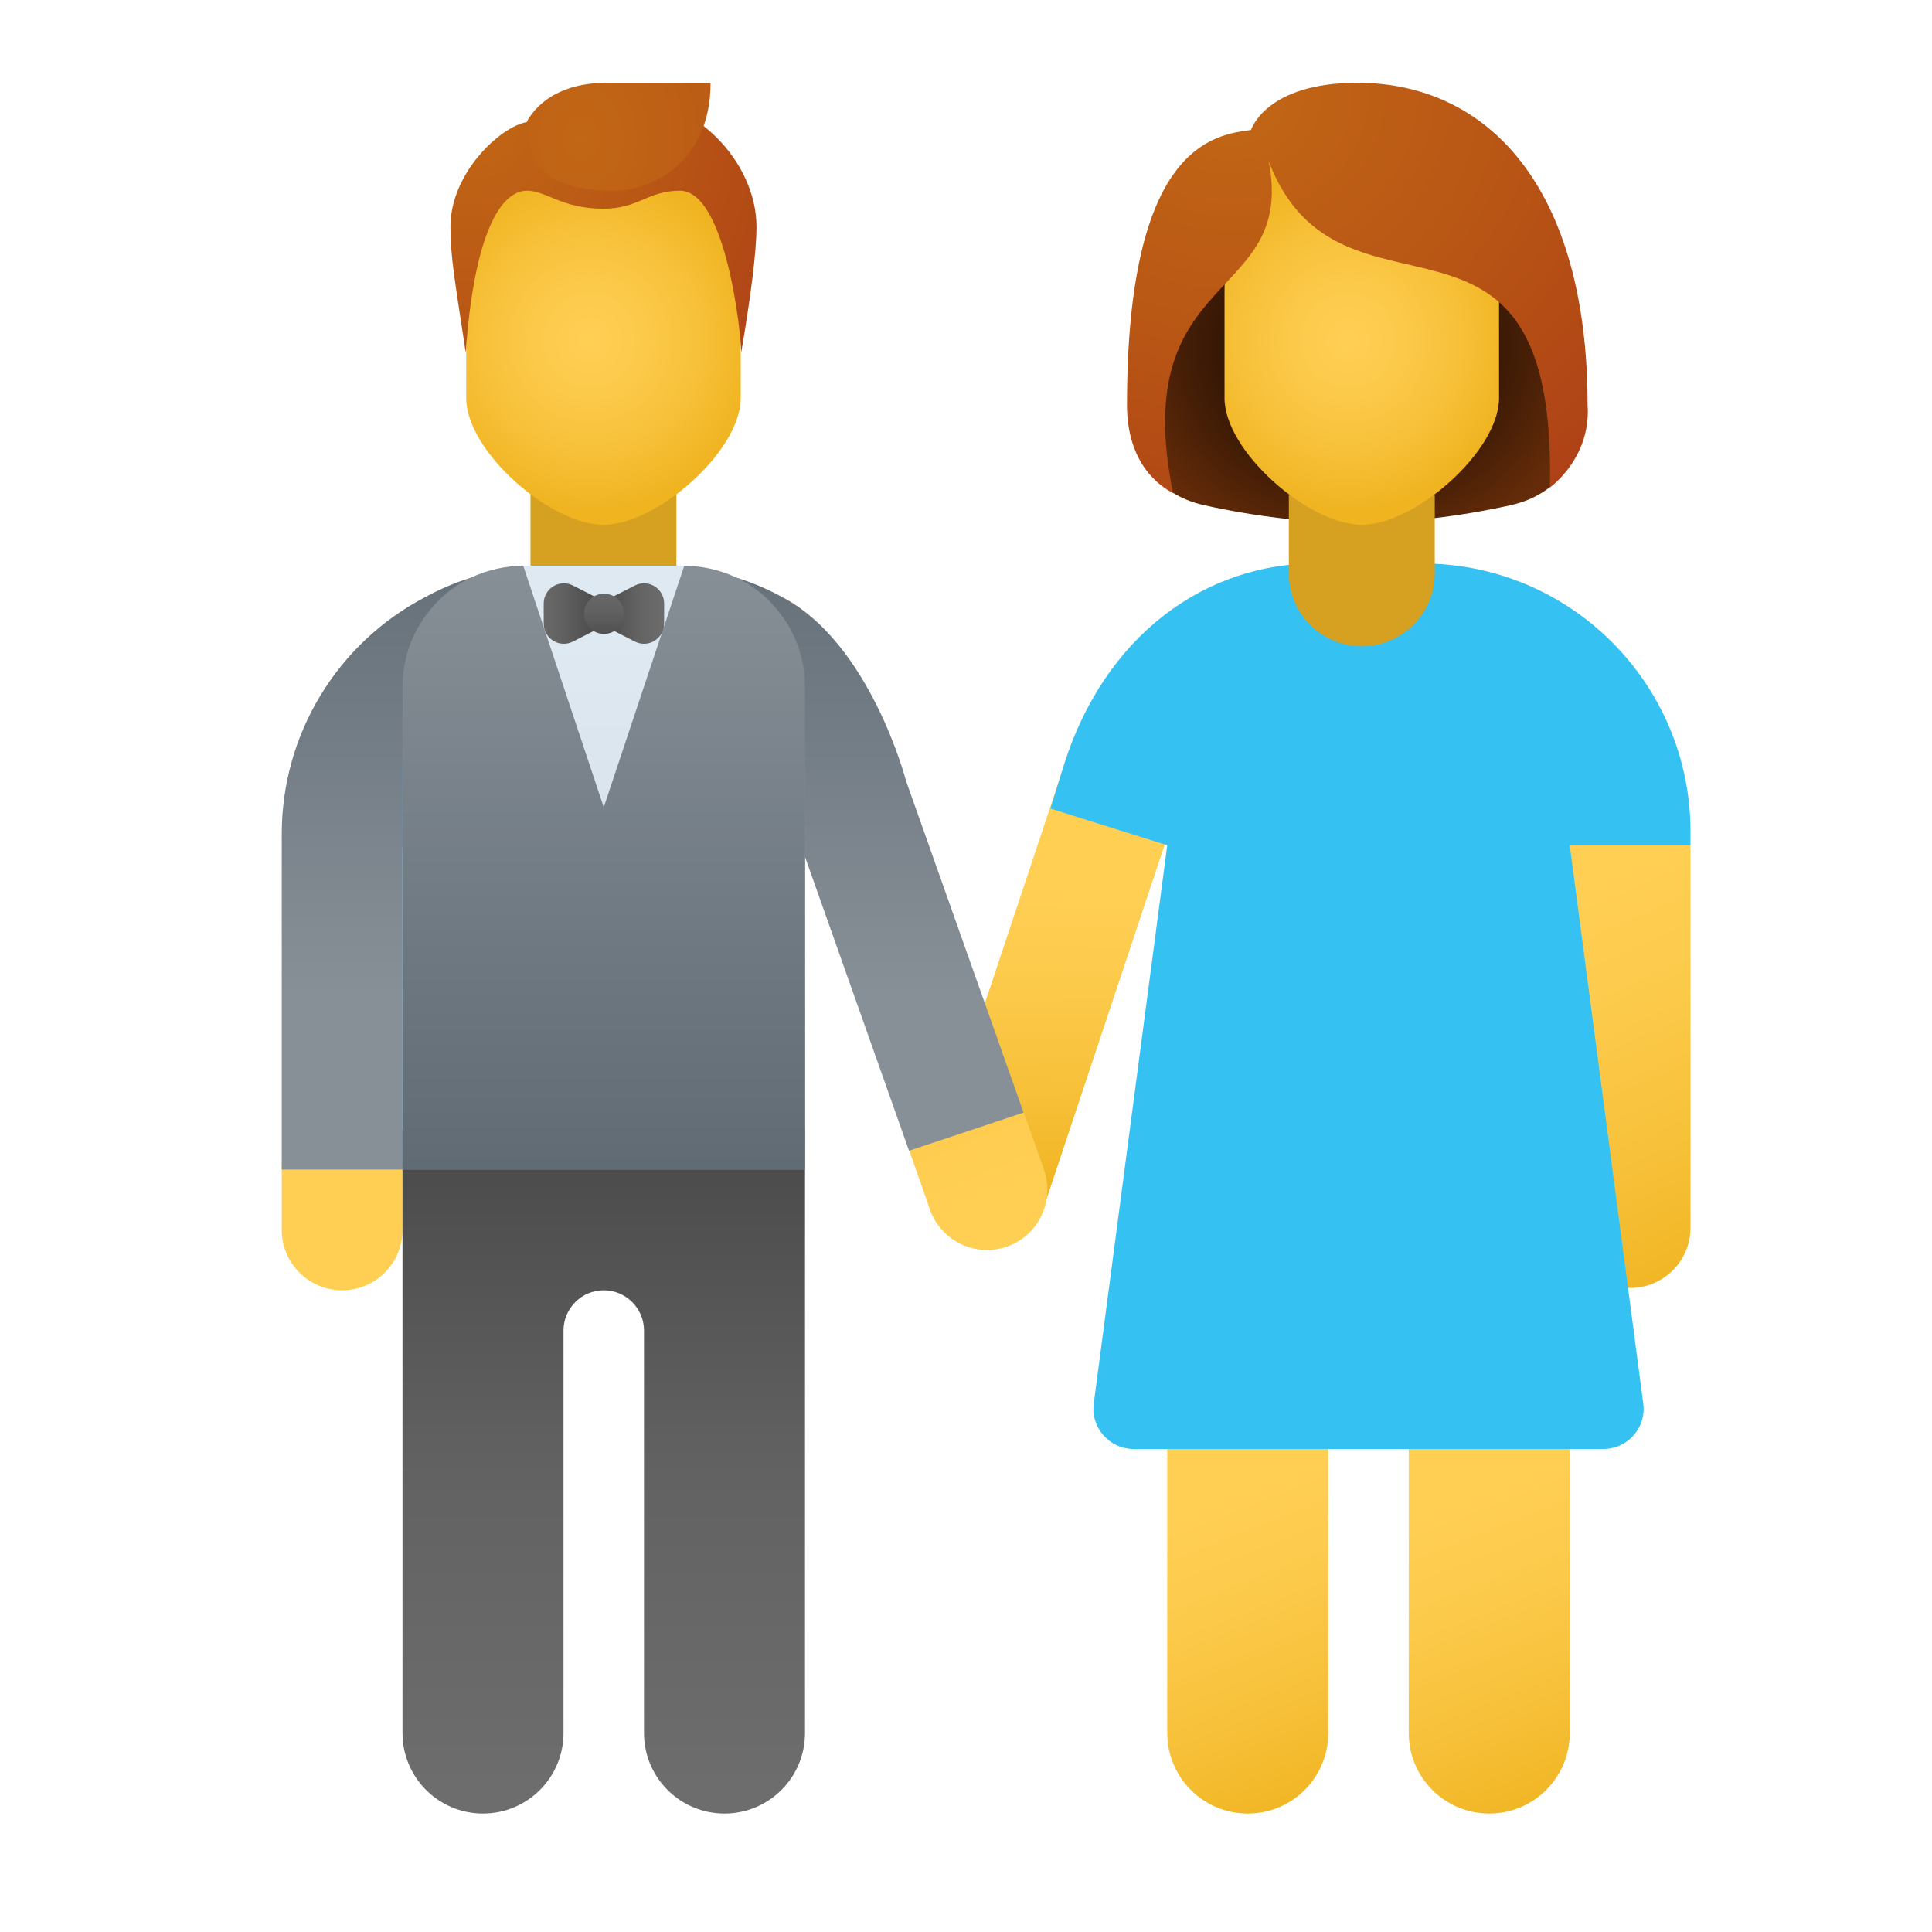 <svg xmlns="http://www.w3.org/2000/svg" viewBox="0 0 48 48"><rect width="3.625" height="5" x="13.18" y="11.057" fill="#d6a121"/><linearGradient id="8G7Pc2XWY9MD8pO1Y_CHwa" x1="8.5" x2="8.5" y1="-605.614" y2="-611.191" gradientUnits="userSpaceOnUse"><stop offset="0" stop-color="#ffcf54"/><stop offset=".261" stop-color="#fdcb4d"/><stop offset=".639" stop-color="#f7c13a"/><stop offset="1" stop-color="#f0b421"/></linearGradient><path fill="url(#8G7Pc2XWY9MD8pO1Y_CHwa)" d="M7,28.908v1.649c0,0.828,0.672,1.5,1.5,1.5s1.5-0.672,1.5-1.5v-1.649H7z"/><linearGradient id="8G7Pc2XWY9MD8pO1Y_CHwb" x1="26.282" x2="26.197" y1="22.027" y2="29.759" gradientUnits="userSpaceOnUse"><stop offset="0" stop-color="#ffcf54"/><stop offset=".261" stop-color="#fdcb4d"/><stop offset=".639" stop-color="#f7c13a"/><stop offset="1" stop-color="#f0b421"/></linearGradient><path fill="url(#8G7Pc2XWY9MD8pO1Y_CHwb)" d="M24.511,31.028c-0.157,0-0.317-0.024-0.474-0.077c-0.784-0.261-1.207-1.109-0.946-1.893 l3.492-10.477c0.26-0.783,1.109-1.21,1.893-0.946c0.784,0.261,1.207,1.109,0.946,1.893l-3.492,10.477 C25.722,30.631,25.137,31.028,24.511,31.028z"/><linearGradient id="8G7Pc2XWY9MD8pO1Y_CHwc" x1="24.735" x2="19.797" y1="29.959" y2="17.813" gradientUnits="userSpaceOnUse"><stop offset="0" stop-color="#ffcf54"/><stop offset=".261" stop-color="#fdcb4d"/><stop offset=".639" stop-color="#f7c13a"/><stop offset="1" stop-color="#f0b421"/></linearGradient><path fill="url(#8G7Pc2XWY9MD8pO1Y_CHwc)" d="M25.944,29.081l-0.678-1.924l-2.865,0.89l0.698,1.984c0.209,0.628,0.795,1.025,1.423,1.025 c0.157,0,0.317-0.024,0.475-0.077C25.782,30.716,26.205,29.867,25.944,29.081z"/><linearGradient id="8G7Pc2XWY9MD8pO1Y_CHwd" x1="16.215" x2="16.215" y1="24.771" y2="6.008" gradientUnits="userSpaceOnUse"><stop offset="0" stop-color="#889097"/><stop offset="1" stop-color="#4c5963"/></linearGradient><path fill="url(#8G7Pc2XWY9MD8pO1Y_CHwd)" d="M25.431,27.641l-2.92-8.238c0,0-0.889-3.433-3.091-4.576c-0.353-0.193-0.725-0.351-1.11-0.47 c-0.01,0-0.01,0-0.02-0.01c-0.635-0.193-1.296-0.291-1.96-0.29h-2.66c-0.664-0.001-1.325,0.096-1.96,0.29 c-0.01,0.01-0.01,0.01-0.02,0.01c-0.385,0.119-0.757,0.277-1.11,0.47c-2.202,1.143-3.583,3.419-3.58,5.9v0.33v8h3v-8h9.919 l2.666,7.533L25.431,27.641z"/><linearGradient id="8G7Pc2XWY9MD8pO1Y_CHwe" x1="15" x2="15" y1="-590.387" y2="-608.208" gradientTransform="matrix(1 0 0 -1 0 -563.776)" gradientUnits="userSpaceOnUse"><stop offset=".002" stop-color="#454545"/><stop offset=".013" stop-color="#464646"/><stop offset=".562" stop-color="#626262"/><stop offset="1" stop-color="#6d6d6d"/></linearGradient><path fill="url(#8G7Pc2XWY9MD8pO1Y_CHwe)" d="M10,28.057v15c0,1.105,0.895,2,2,2c1.105,0,2-0.895,2-2v-10c0-0.552,0.448-1,1-1s1,0.448,1,1 v10c0,1.105,0.895,2,2,2s2-0.895,2-2v-15H10z"/><linearGradient id="8G7Pc2XWY9MD8pO1Y_CHwf" x1="13.385" x2="16.47" y1="2837.229" y2="2853.522" gradientTransform="translate(0 -2821.89)" gradientUnits="userSpaceOnUse"><stop offset="0" stop-color="#32bdef"/><stop offset="1" stop-color="#1ea2e4"/></linearGradient><path fill="url(#8G7Pc2XWY9MD8pO1Y_CHwf)" d="M16,15.057h-2c-2.209,0-4,1.791-4,4v10h10v-10C20,16.848,18.209,15.057,16,15.057z"/><linearGradient id="8G7Pc2XWY9MD8pO1Y_CHwg" x1="15" x2="15" y1="-577.565" y2="-600.33" gradientTransform="matrix(1 0 0 -1 0 -563.776)" gradientUnits="userSpaceOnUse"><stop offset="0" stop-color="#889097"/><stop offset="1" stop-color="#4c5963"/></linearGradient><path fill="url(#8G7Pc2XWY9MD8pO1Y_CHwg)" d="M20,17.057v12H10v-12c-0.001-0.734,0.27-1.443,0.76-1.99c0.257-0.299,0.574-0.541,0.93-0.71 c0.01,0,0.01,0,0.02-0.01c0.404-0.189,0.844-0.288,1.29-0.29h4c0.446,0.002,0.886,0.101,1.29,0.29c0.01,0.01,0.01,0.01,0.02,0.01 c0.356,0.169,0.673,0.411,0.93,0.71C19.73,15.614,20,16.323,20,17.057z"/><linearGradient id="8G7Pc2XWY9MD8pO1Y_CHwh" x1="36.518" x2="39.597" y1="-600.813" y2="-608.56" gradientTransform="matrix(1 0 0 -1 0 -563.776)" gradientUnits="userSpaceOnUse"><stop offset="0" stop-color="#ffcf54"/><stop offset=".261" stop-color="#fdcb4d"/><stop offset=".639" stop-color="#f7c13a"/><stop offset="1" stop-color="#f0b421"/></linearGradient><path fill="url(#8G7Pc2XWY9MD8pO1Y_CHwh)" d="M39,33.057h-4v10c0,1.105,0.895,2,2,2l0,0c1.105,0,2-0.895,2-2V33.057z"/><linearGradient id="8G7Pc2XWY9MD8pO1Y_CHwi" x1="30.518" x2="33.597" y1="-600.813" y2="-608.56" gradientTransform="matrix(1 0 0 -1 0 -563.776)" gradientUnits="userSpaceOnUse"><stop offset="0" stop-color="#ffcf54"/><stop offset=".261" stop-color="#fdcb4d"/><stop offset=".639" stop-color="#f7c13a"/><stop offset="1" stop-color="#f0b421"/></linearGradient><path fill="url(#8G7Pc2XWY9MD8pO1Y_CHwi)" d="M33,33.057h-4v10c0,1.105,0.895,2,2,2l0,0c1.105,0,2-0.895,2-2V33.057z"/><linearGradient id="8G7Pc2XWY9MD8pO1Y_CHwj" x1="38.785" x2="43.139" y1="816.102" y2="825.774" gradientTransform="translate(0 -794)" gradientUnits="userSpaceOnUse"><stop offset="0" stop-color="#ffcf54"/><stop offset=".261" stop-color="#fdcb4d"/><stop offset=".639" stop-color="#f7c13a"/><stop offset="1" stop-color="#f0b421"/></linearGradient><path fill="url(#8G7Pc2XWY9MD8pO1Y_CHwj)" d="M42,21l-3-1c0,0,0,10.221,0,10.5c0,0.828,0.672,1.5,1.5,1.5s1.5-0.672,1.5-1.5 C42,30.221,42,33.279,42,21z"/><path fill="#35c1f1" d="M42,20.666C42,16.984,39.016,14,35.334,14H35h-2h-0.333c-2.648,0-5.245,1.715-6.275,5.138 l-0.294,0.951L29,21l-1.823,13.848C27.084,35.454,27.553,36,28.166,36h11.669c0.613,0,1.082-0.546,0.988-1.152L39,21h3V20.666z"/><linearGradient id="8G7Pc2XWY9MD8pO1Y_CHwk" x1="32.538" x2="35.578" y1="2825.113" y2="2833.492" gradientTransform="translate(0 -2821.89)" gradientUnits="userSpaceOnUse"><stop offset="0" stop-color="#ffcf54"/><stop offset=".261" stop-color="#fdcb4d"/><stop offset=".639" stop-color="#f7c13a"/><stop offset="1" stop-color="#f0b421"/></linearGradient><path fill="url(#8G7Pc2XWY9MD8pO1Y_CHwk)" d="M34.058,11.877c-2.677,0-4.847-1.998-4.847-4.464s2.17-4.464,4.847-4.464 s4.847,1.998,4.847,4.464C38.897,9.876,36.732,11.87,34.058,11.877"/><radialGradient id="8G7Pc2XWY9MD8pO1Y_CHwl" cx="39.674" cy="-1796.333" r="4.975" gradientTransform="matrix(1.213 0 0 -1.077 -14.509 -1926.073)" gradientUnits="userSpaceOnUse"><stop offset=".376" stop-color="#261103"/><stop offset=".68" stop-color="#431d06"/><stop offset="1" stop-color="#662c09"/></radialGradient><path fill="url(#8G7Pc2XWY9MD8pO1Y_CHwl)" d="M33.722,3.62c-4.532,0-5.656,6.497-5.656,6.497c0,1.157,0.605,2.17,1.872,2.439 c1.238,0.275,2.508,0.424,3.784,0.444c1.276-0.02,2.545-0.169,3.783-0.443c1.267-0.268,1.872-1.282,1.872-2.439 C39.377,10.117,38.253,3.62,33.722,3.62z"/><path fill="#d6a121" d="M33.833,16.057L33.833,16.057c-1.001,0-1.812-0.811-1.812-1.812V12.3h3.625v1.945 C35.645,15.246,34.834,16.057,33.833,16.057z"/><radialGradient id="8G7Pc2XWY9MD8pO1Y_CHwm" cx="-2968.067" cy="-1845.988" r="3.89" gradientTransform="matrix(-1.073 0 0 -1.089 -3151.226 -2001.84)" gradientUnits="userSpaceOnUse"><stop offset="0" stop-color="#ffcf54"/><stop offset=".261" stop-color="#fdcb4d"/><stop offset=".639" stop-color="#f7c13a"/><stop offset="1" stop-color="#f0b421"/></radialGradient><path fill="url(#8G7Pc2XWY9MD8pO1Y_CHwm)" d="M33.833,3.257c1.683,0,3.41,0.283,3.41,3.974v2.66c0,1.318-2.088,3.147-3.41,3.147 c-1.322,0-3.41-1.829-3.41-3.146v-2.66C30.423,3.637,32.15,3.257,33.833,3.257z"/><radialGradient id="8G7Pc2XWY9MD8pO1Y_CHwn" cx="-2950.51" cy="-1845.988" r="3.89" gradientTransform="matrix(-1.073 0 0 -1.089 -3151.226 -2001.84)" gradientUnits="userSpaceOnUse"><stop offset="0" stop-color="#ffcf54"/><stop offset=".261" stop-color="#fdcb4d"/><stop offset=".639" stop-color="#f7c13a"/><stop offset="1" stop-color="#f0b421"/></radialGradient><path fill="url(#8G7Pc2XWY9MD8pO1Y_CHwn)" d="M14.993,3.257c1.683,0,3.41,0.283,3.41,3.974v2.66c0,1.318-2.088,3.147-3.41,3.147 s-3.41-1.829-3.41-3.146v-2.66C11.583,3.637,13.31,3.257,14.993,3.257z"/><radialGradient id="8G7Pc2XWY9MD8pO1Y_CHwo" cx="37.181" cy="-1790.552" r="11.736" gradientTransform="matrix(1.213 0 0 -1.077 -14.509 -1926.073)" gradientUnits="userSpaceOnUse"><stop offset="0" stop-color="#c26715"/><stop offset=".508" stop-color="#b85515"/><stop offset="1" stop-color="#ad3f16"/></radialGradient><path fill="url(#8G7Pc2XWY9MD8pO1Y_CHwo)" d="M33.722,2.057c-2.283,0-2.641,1.172-2.641,1.172C30.153,3.351,28,3.62,28,10.06 c0,1.485,0.838,2.031,1.144,2.19C28,6.636,32.215,7.542,31.521,4.011c1.781,4.616,7.171,0.021,6.985,8.103 c0.651-0.521,0.996-1.278,0.937-2.054C39.443,4.664,36.978,2.057,33.722,2.057z"/><linearGradient id="8G7Pc2XWY9MD8pO1Y_CHwp" x1="15" x2="15" y1="-579.659" y2="-599.571" gradientTransform="matrix(1 0 0 -1 0 -563.776)" gradientUnits="userSpaceOnUse"><stop offset="0" stop-color="#dfe9f2"/><stop offset=".391" stop-color="#d6e0e9"/><stop offset="1" stop-color="#bfc8d1"/></linearGradient><polygon fill="url(#8G7Pc2XWY9MD8pO1Y_CHwp)" points="15,20.057 13,14.057 17,14.057"/><linearGradient id="8G7Pc2XWY9MD8pO1Y_CHwq" x1="15.019" x2="13.087" y1="2837.133" y2="2837.133" gradientTransform="translate(0 -2821.89)" gradientUnits="userSpaceOnUse"><stop offset=".002" stop-color="#454545"/><stop offset=".013" stop-color="#464646"/><stop offset=".562" stop-color="#626262"/><stop offset="1" stop-color="#6d6d6d"/></linearGradient><path fill="url(#8G7Pc2XWY9MD8pO1Y_CHwq)" d="M14.727,14.798l-0.492-0.251c-0.246-0.126-0.547-0.028-0.672,0.218 c-0.036,0.07-0.055,0.148-0.055,0.227v0.502c0,0.276,0.224,0.5,0.5,0.5c0.079,0,0.157-0.019,0.227-0.055l0.492-0.251 c0.246-0.125,0.344-0.425,0.219-0.671C14.898,14.923,14.821,14.846,14.727,14.798z"/><linearGradient id="8G7Pc2XWY9MD8pO1Y_CHwr" x1="14.911" x2="16.516" y1="2837.133" y2="2837.133" gradientTransform="translate(0 -2821.89)" gradientUnits="userSpaceOnUse"><stop offset=".002" stop-color="#454545"/><stop offset=".013" stop-color="#464646"/><stop offset=".562" stop-color="#626262"/><stop offset="1" stop-color="#6d6d6d"/></linearGradient><path fill="url(#8G7Pc2XWY9MD8pO1Y_CHwr)" d="M15.281,14.798l0.492-0.251c0.246-0.126,0.547-0.028,0.672,0.218 c0.036,0.07,0.055,0.148,0.055,0.227v0.502c0,0.276-0.224,0.5-0.5,0.5c-0.079,0-0.157-0.019-0.227-0.055l-0.492-0.251 c-0.246-0.125-0.344-0.425-0.219-0.671C15.11,14.923,15.187,14.846,15.281,14.798z"/><linearGradient id="8G7Pc2XWY9MD8pO1Y_CHws" x1="15.007" x2="15.007" y1="2838.068" y2="2836.193" gradientTransform="translate(0 -2821.89)" gradientUnits="userSpaceOnUse"><stop offset=".002" stop-color="#454545"/><stop offset=".013" stop-color="#464646"/><stop offset=".562" stop-color="#626262"/><stop offset="1" stop-color="#6d6d6d"/></linearGradient><circle cx="15.007" cy="15.25" r=".499" fill="url(#8G7Pc2XWY9MD8pO1Y_CHws)"/><radialGradient id="8G7Pc2XWY9MD8pO1Y_CHwt" cx="75.509" cy="-728.258" r="10.996" gradientTransform="matrix(.882 0 0 -1.036 -54.829 -751.794)" gradientUnits="userSpaceOnUse"><stop offset="0" stop-color="#c26715"/><stop offset=".508" stop-color="#b85515"/><stop offset="1" stop-color="#ad3f16"/></radialGradient><path fill="url(#8G7Pc2XWY9MD8pO1Y_CHwt)" d="M14.993,2.301c-1.656,0-1.901,0.731-1.901,0.731c-0.673,0.117-1.901,1.276-1.901,2.6 c0,0.739,0.101,1.285,0.38,3.129c0.207-2.925,0.855-4.023,1.521-4.023c0.482,0,0.864,0.447,1.901,0.447 c0.876,0,1.093-0.447,1.901-0.447c1.141,0,1.521,3.561,1.521,4.023c0.229-1.345,0.38-2.483,0.38-3.129 C18.795,4.1,17.354,2.301,14.993,2.301z"/><radialGradient id="8G7Pc2XWY9MD8pO1Y_CHwu" cx="102.953" cy="-728.994" r="12.701" gradientTransform="matrix(.843 0 0 -1.036 -72.352 -751.794)" gradientUnits="userSpaceOnUse"><stop offset="0" stop-color="#c26715"/><stop offset=".508" stop-color="#b85515"/><stop offset="1" stop-color="#ad3f16"/></radialGradient><path fill="url(#8G7Pc2XWY9MD8pO1Y_CHwu)" d="M15.076,2.057c-1.583,0-1.984,0.975-1.984,0.975c-0.016,0.518,0.199,0.975,0.199,0.975 s0.289,0.731,1.939,0.731c0.996,0,2.424-0.731,2.424-2.682C17.655,2.057,17.334,2.057,15.076,2.057z"/></svg>